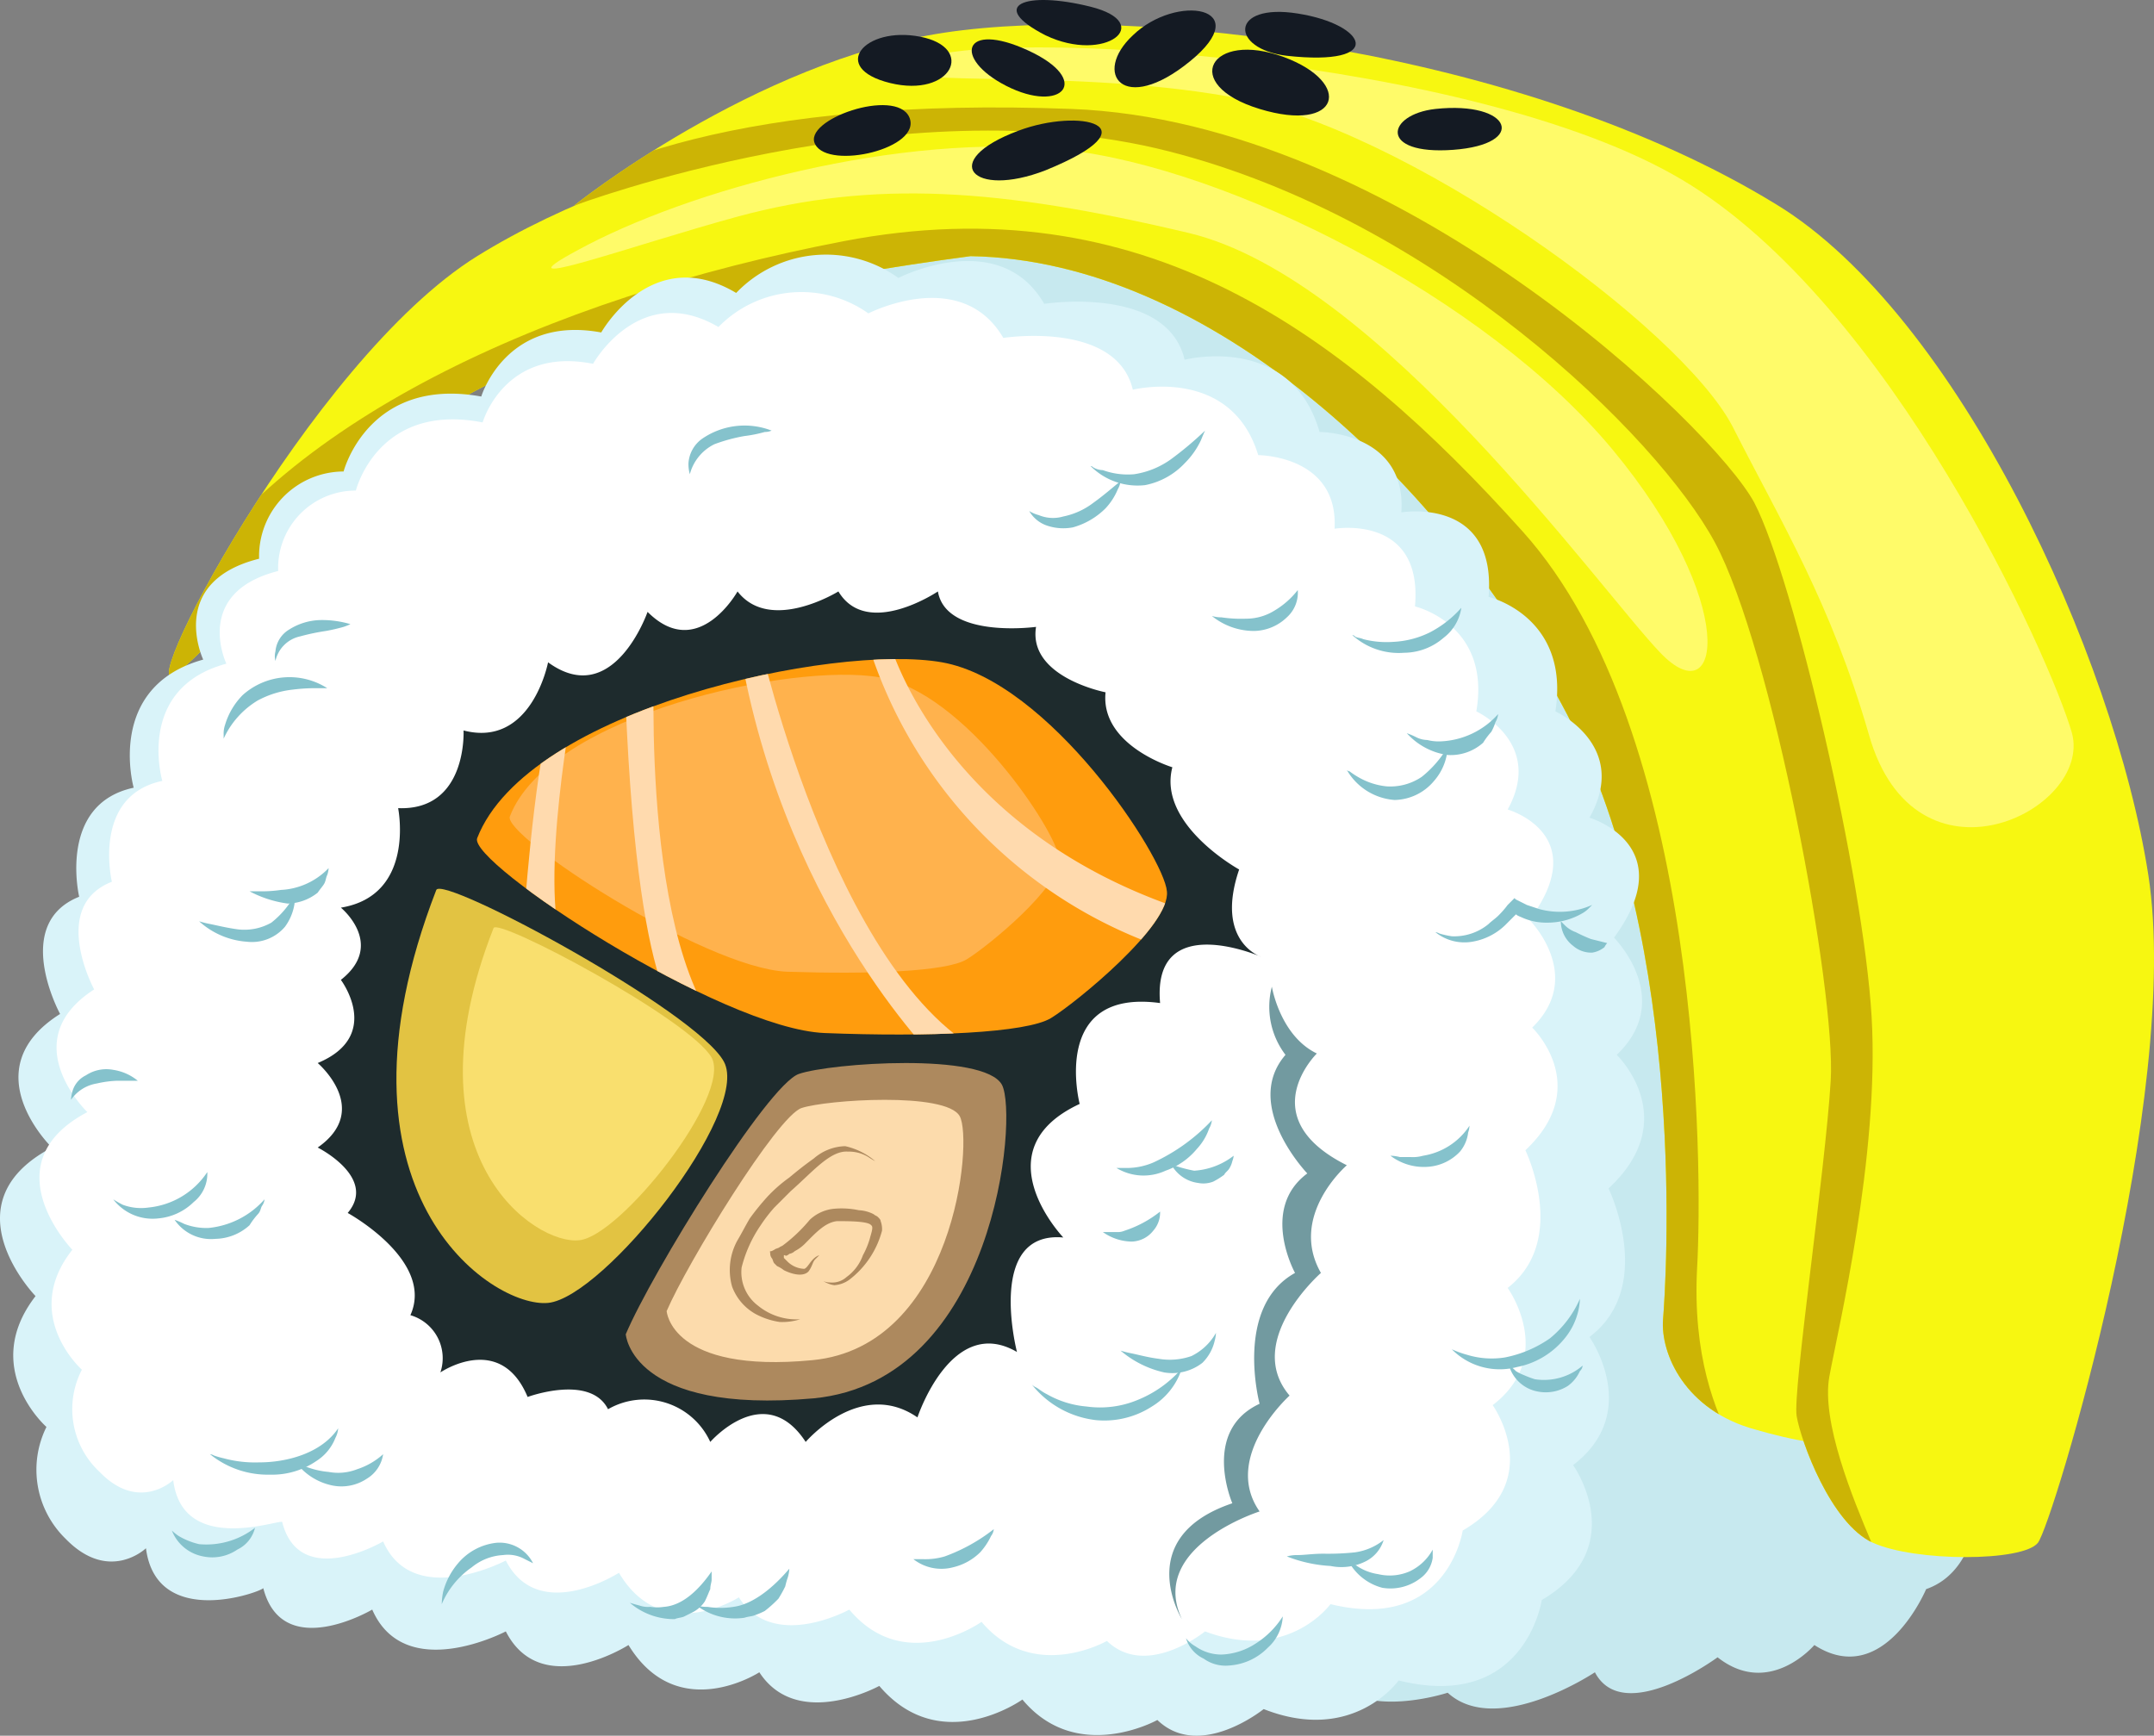<svg xmlns="http://www.w3.org/2000/svg" xmlns:xlink="http://www.w3.org/1999/xlink" viewBox="1617 304 158.025 127.347">
  <rect x="1617" y="304" width="158.025" height="127.347" fill="#808080" stroke="none"/>
  <defs>
    <style>
      .cls-1 {
        fill: #c7e9ef;
      }

      .cls-2 {
        fill: #f7f711;
      }

      .cls-3 {
        clip-path: url(#clip-path);
      }

      .cls-4 {
        fill: #ccb405;
      }

      .cls-5 {
        fill: #fffb69;
      }

      .cls-6 {
        clip-path: url(#clip-path-3);
      }

      .cls-7 {
        fill: #141a23;
      }

      .cls-8 {
        fill: #d9f3f9;
      }

      .cls-9 {
        fill: #fff;
      }

      .cls-10 {
        fill: #729aa0;
      }

      .cls-11 {
        fill: #85c2cc;
      }

      .cls-12 {
        fill: #1e2b2d;
      }

      .cls-13 {
        fill: #ff9c0d;
      }

      .cls-14 {
        clip-path: url(#clip-path-5);
      }

      .cls-15 {
        fill: #ffb24d;
      }

      .cls-16 {
        fill: #ffdaae;
      }

      .cls-17 {
        fill: #e2c342;
      }

      .cls-18 {
        fill: #f9df6e;
      }

      .cls-19 {
        fill: #ad895e;
      }

      .cls-20 {
        fill: #fcdbac;
      }
    </style>
    <clipPath id="clip-path">
      <path id="Path_503" data-name="Path 503" d="M13,49.3c-4,3.6,9.5-22.8,21.9-30.5S68.8,6.1,87.6,8.8s53,21.2,58.7,47.6-1.2,38.2-3.5,44.6-8.9,5.4-14.1,3.9c-5.2-1.4-7-5.6-6.8-8.1s1.9-27.2-7-44.3S88.6,19.1,71.1,18.8C23.5,25.1,24.2,39.7,13,49.3Z"/>
    </clipPath>
    <clipPath id="clip-path-3">
      <path id="Path_508" data-name="Path 508" d="M42,15.1s23.9-9,43.6-4S121.5,32,125.7,39.8s8.9,32.9,8.5,39.5-2.8,22.8-2.5,24.6,2.5,7.9,5.6,9.3,11,1.4,12.1,0,10.6-32.9,8.1-49-14-41.1-27.3-49.2C111.6,3.6,83.2.3,69.2,2.4S42,15.1,42,15.1Z"/>
    </clipPath>
    <clipPath id="clip-path-5">
      <path id="Path_560" data-name="Path 560" d="M34.9,61.5c-.7,1.8,17.9,14,25.5,14.3s14.8,0,16.6-1.1,8.8-6.8,8.5-9.3C85.3,62.9,76.9,50,69,48.6S38.6,52,34.9,61.5Z"/>
    </clipPath>
  </defs>
  <g id="Group_438" data-name="Group 438" transform="translate(1617.108 303.993)">
    <path id="Path_500" data-name="Path 500" class="cls-1" d="M50.8,20.5s6.7-6,13.7-5.2c0,0,8.4-3.6,12,1,0,0,5.3-2.8,9.4,1.1,0,0,8.6-2.7,10.2,1.7,0,0,6.9-.5,7.2,3.3,0,0,8.2-.8,8.4,3.3,0,0,10.1,1.8,10,6.9,0,0,8.6,0,8,4.7,0,0,8.6,1.8,8.2,7.4,0,0,6.9,3.7,5.9,8.6,0,0,3.9,2.5,2,5.9,0,0,3.3,6.5.5,10.6,0,0,4.3,1.8,1.1,5.9,0,0,3.3,8-.1,9.8,0,0,4.5,4.9-.2,9,0,0,3.5,4.3,0,7.8a5.251,5.251,0,0,1-2,6.5s.4,6.3-3.9,7.8c0,0-3.1,7.4-8.2,4.1,0,0-3.3,3.9-7.1.9,0,0-6.9,5.1-9,1.1,0,0-7.2,4.8-10.8,1.5,0,0-6.1,2-8.4-1-2.4-2.9,14.1-21.5,15.3-26.1,1.2-4.5-3.5-47.8-15.7-56.6S44.8,23.5,50.8,20.5Z"/>
    <g id="Group_388" data-name="Group 388">
      <g id="Group_383" data-name="Group 383">
        <path id="Path_501" data-name="Path 501" class="cls-2" d="M13,49.3c-4,3.6,9.5-22.8,21.9-30.5S68.8,6.1,87.6,8.8s53,21.2,58.7,47.6-1.2,38.2-3.5,44.6-8.9,5.4-14.1,3.9c-5.2-1.4-7-5.6-6.8-8.1s1.9-27.2-7-44.3S88.6,19.1,71.1,18.8C23.5,25.1,24.2,39.7,13,49.3Z"/>
        <g id="Group_381" data-name="Group 381" class="cls-3">
          <path id="Path_502" data-name="Path 502" class="cls-4" d="M127.7,108.7c3.4.9-4-2.8-3.3-15.7.4-7.2.4-39.3-12.8-54S83.7,13.5,61.8,17.7,20,31.1,12.3,44.6s5,2.8,6.5,1.2S53.7,22,68.8,21.9C83.9,21.7,117.6,56,118,69.7S118.2,106.2,127.7,108.7Z"/>
        </g>
        <g id="Group_382" data-name="Group 382" class="cls-3">
          <path id="Path_504" data-name="Path 504" class="cls-5" d="M42.2,18.4C50.4,13.9,66,9.7,78,11s30.9,10.8,40.2,22,8,19.6,3.5,14.9S101,20.4,87.1,17.1,64,13.2,54,15.9C46.3,18,36.1,21.7,42.2,18.4Z"/>
        </g>
      </g>
      <g id="Group_386" data-name="Group 386">
        <path id="Path_506" data-name="Path 506" class="cls-2" d="M42,15.1s23.9-9,43.6-4S121.5,32,125.7,39.8s8.9,32.9,8.5,39.5-2.8,22.8-2.5,24.6,2.5,7.9,5.6,9.3,11,1.4,12.1,0,10.6-32.9,8.1-49-14-41.1-27.3-49.2C111.6,3.6,83.2.3,69.2,2.4S42,15.1,42,15.1Z"/>
        <g id="Group_384" data-name="Group 384" class="cls-6">
          <path id="Path_507" data-name="Path 507" class="cls-4" d="M137.2,113.2c-1.4-3.3-3.7-8.9-3.1-12.2s3.7-16.2,3.1-26.4-5.7-32.1-8.6-37.7c-3-5.6-26.3-28-50.1-28.9s-36.1,3.9-41.8,8.7c1.3.3,7.9-.7,10.8-1.5S87,11,97.3,16.8,126,38.6,128.6,54.5s1.4,34.3,0,43,5.5,16,8.7,16.8"/>
        </g>
        <g id="Group_385" data-name="Group 385" class="cls-6">
          <path id="Path_509" data-name="Path 509" class="cls-5" d="M137,53.9c-2.8-9.7-6.4-15.5-10-22.6C123.2,24,103.1,9.4,90.1,7.1S62.7,6.8,67.5,4.4s40.5-.3,55.8,8.8,27,35,28.6,40.6C153.4,59.5,140.4,65.9,137,53.9Z"/>
        </g>
      </g>
      <g id="Group_387" data-name="Group 387">
        <path id="Path_511" data-name="Path 511" class="cls-7" d="M94.1,4.2c-5.4-2-7.7,2-1.8,3.8S99.2,6.1,94.1,4.2Z"/>
        <path id="Path_512" data-name="Path 512" class="cls-7" d="M59.7,10.6c-1-1.8,5.9-4.2,6.9-2C67.6,10.9,60.7,12.5,59.7,10.6Z"/>
        <path id="Path_513" data-name="Path 513" class="cls-7" d="M67.4,2.7c-4.1-.8-6.7,2.3-2.2,3.4S71.5,3.5,67.4,2.7Z"/>
        <path id="Path_514" data-name="Path 514" class="cls-7" d="M79.9.5C75.1-.7,72.3.4,76.6,2.6,81,4.7,84.7,1.7,79.9.5Z"/>
        <path id="Path_515" data-name="Path 515" class="cls-7" d="M73.7,6.3c-3.9-2-3.2-4.8,1.6-2.6S77.8,8.4,73.7,6.3Z"/>
        <path id="Path_516" data-name="Path 516" class="cls-7" d="M83,2.6C86.2-.5,92.1.5,87.2,4.5S80,5.4,83,2.6Z"/>
        <path id="Path_517" data-name="Path 517" class="cls-7" d="M74.6,9.6c4.5-1.7,10.1-.4,2,2.9C71.2,14.6,68.7,11.8,74.6,9.6Z"/>
        <path id="Path_518" data-name="Path 518" class="cls-7" d="M105.2,8c-3.6.4-4.2,3.4,1.3,3S110.8,7.4,105.2,8Z"/>
        <path id="Path_519" data-name="Path 519" class="cls-7" d="M94.3,4.1c-4.2-.5-4.2-3.9.8-3.1C100.2,1.8,101.6,4.9,94.3,4.1Z"/>
      </g>
    </g>
    <g id="Group_426" data-name="Group 426">
      <g id="Group_389" data-name="Group 389">
        <path id="Path_520" data-name="Path 520" class="cls-8" d="M10.6,113.6s-2.7,2.6-5.9-.7a7.062,7.062,0,0,1-1.4-8.2s-4.9-4.3-.8-9.6c0,0-6.6-6.8,1.2-10.9,0,0-5.9-5.7.6-9.8,0,0-3.6-6.6,1.4-8.6,0,0-1.6-6.8,4-8,0,0-2.1-7.4,5.1-9.4,0,0-2.7-5.7,4.1-7.4a6.222,6.222,0,0,1,6.2-6.4s1.8-7,10.1-5.5c0,0,1.8-6,8.8-4.7,0,0,3.7-6.6,9.9-2.9a9.113,9.113,0,0,1,11.9-1.1s7.4-3.8,10.7,1.9c0,0,9-1.4,10.3,4.1,0,0,7.8-2,9.9,5.3,0,0,6.4,0,6,5.9,0,0,7-1.2,6.4,6.2,0,0,6,1.4,4.9,8.4,0,0,5.5,2.5,2.5,7.8,0,0,6.8,2,1.8,8.8,0,0,4.5,4.5.2,8.6,0,0,4.9,4.7-.6,9.8,0,0,3.5,7.2-1.4,10.9,0,0,3.9,5.5-1.2,9.4,0,0,4.3,6-2.3,9.9,0,0-1.2,8.2-10.5,5.9,0,0-3.3,4.7-9.9,2.1,0,0-4.7,3.8-7.8.8,0,0-5.9,3.3-9.9-1.5,0,0-6,4.3-10.5-1,0,0-6,3.3-8.8-1,0,0-6,3.9-9.6-2,0,0-6.4,4.1-9-1,0,0-7.4,3.9-9.8-1.6,0,0-6.6,3.9-8-1.6C19.6,116.6,11.4,119.8,10.6,113.6Z"/>
        <path id="Path_521" data-name="Path 521" class="cls-9" d="M12.6,108.6s-2.5,2.4-5.4-.6a6.285,6.285,0,0,1-1.3-7.5s-4.5-4-.7-8.8c0,0-6.1-6.3,1.1-10.1,0,0-5.4-5.2.5-9,0,0-3.3-6.1,1.3-7.9,0,0-1.5-6.3,3.7-7.4,0,0-2-6.8,4.7-8.6,0,0-2.5-5.2,3.8-6.8A5.686,5.686,0,0,1,26,36s1.6-6.5,9.3-5c0,0,1.6-5.6,8.1-4.3,0,0,3.4-6.1,9.2-2.7a8.5,8.5,0,0,1,11-1s6.8-3.5,9.9,1.8c0,0,8.3-1.3,9.5,3.8,0,0,7.2-1.8,9.2,4.8,0,0,5.9,0,5.6,5.4,0,0,6.5-1.1,5.9,5.7,0,0,5.6,1.3,4.5,7.7,0,0,5,2.3,2.3,7.2,0,0,6.3,1.8,1.6,8.1,0,0,4.1,4.1.2,7.9,0,0,4.5,4.3-.5,9,0,0,3.2,6.6-1.3,10.1,0,0,3.6,5-1.1,8.6,0,0,4,5.6-2.2,9.2,0,0-1.1,7.5-9.7,5.4,0,0-3.1,4.3-9.2,2,0,0-4.3,3.5-7.2.7,0,0-5.4,3.1-9.2-1.4,0,0-5.6,4-9.7-.9,0,0-5.6,3.1-8.1-.9,0,0-5.6,3.6-8.8-1.8,0,0-5.9,3.8-8.3-.9,0,0-6.8,3.6-9-1.4,0,0-6.1,3.6-7.4-1.4C20.8,111.3,13.3,114.3,12.6,108.6Z"/>
        <path id="Path_522" data-name="Path 522" class="cls-10" d="M93.2,72.4s.6,3.6,3.3,4.9c0,0-4.8,4.7,2.2,8.2,0,0-4.3,3.7-1.9,7.9,0,0-5.7,5-2.3,9,0,0-5,4.5-2.2,8.5,0,0-8.2,2.6-5.7,7.9,0,0-3.7-6,3.7-8.5,0,0-2.3-5.3,2-7.3,0,0-1.9-7.1,2.6-9.6,0,0-2.6-4.7.9-7.3,0,0-4.8-5-1.6-8.7A5.821,5.821,0,0,1,93.2,72.4Z"/>
      </g>
      <g id="Group_425" data-name="Group 425">
        <g id="Group_418" data-name="Group 418">
          <g id="Group_390" data-name="Group 390">
            <path id="Path_523" data-name="Path 523" class="cls-11" d="M94.3,114.2a2.767,2.767,0,0,1,.8-.1c.5,0,1.1-.1,1.9-.1a18.484,18.484,0,0,0,2.3-.1,4.349,4.349,0,0,0,2.1-.9,2.6,2.6,0,0,1-1.4,1.6,3.949,3.949,0,0,1-2.5.3A10.3,10.3,0,0,1,94.3,114.2Z"/>
          </g>
          <g id="Group_391" data-name="Group 391">
            <path id="Path_524" data-name="Path 524" class="cls-11" d="M98.7,114.3a6.122,6.122,0,0,0,.6.5,3.8,3.8,0,0,0,1.7.7,3.66,3.66,0,0,0,2.3-.2,3.748,3.748,0,0,0,1.7-1.6v.6a2.232,2.232,0,0,1-.9,1.5,3.6,3.6,0,0,1-2.8.7A3.957,3.957,0,0,1,98.7,114.3Z"/>
          </g>
          <g id="Group_392" data-name="Group 392">
            <path id="Path_525" data-name="Path 525" class="cls-11" d="M86.9,120.2a2.3,2.3,0,0,0,.7.6,3.294,3.294,0,0,0,1.9.6,4.9,4.9,0,0,0,2.5-.8,6.365,6.365,0,0,0,2-2,3.286,3.286,0,0,1-1.1,2.3,4.343,4.343,0,0,1-2.8,1.3,2.746,2.746,0,0,1-1.9-.5A2.433,2.433,0,0,1,86.9,120.2Z"/>
          </g>
          <g id="Group_393" data-name="Group 393">
            <path id="Path_526" data-name="Path 526" class="cls-11" d="M106.4,99a7,7,0,0,0,1.1.4,6.166,6.166,0,0,0,2.8.2,8.668,8.668,0,0,0,3.3-1.4,7.727,7.727,0,0,0,2.2-2.9,4.531,4.531,0,0,1-.1.8,4.956,4.956,0,0,1-1.1,2.2,5.957,5.957,0,0,1-3.4,2A4.935,4.935,0,0,1,106.4,99Z"/>
          </g>
          <g id="Group_394" data-name="Group 394">
            <path id="Path_527" data-name="Path 527" class="cls-11" d="M110.6,100.2a2.22,2.22,0,0,1,.5.4,3.33,3.33,0,0,0,.6.3,6.891,6.891,0,0,0,.8.3,4.359,4.359,0,0,0,3.5-1,.619.619,0,0,1-.2.4,2.7,2.7,0,0,1-.9,1.1,3.035,3.035,0,0,1-2.2.4A2.7,2.7,0,0,1,110.6,100.2Z"/>
          </g>
          <g id="Group_395" data-name="Group 395">
            <path id="Path_528" data-name="Path 528" class="cls-11" d="M46.1,117.6s.3.1.7.2a1.949,1.949,0,0,0,.8.1,3.334,3.334,0,0,0,1,0c1.4-.1,2.6-1.3,3.5-2.6v.6c0,.2-.1.4-.1.7-.1.2-.2.5-.4.9a2.361,2.361,0,0,1-.9.8l-.6.3c-.2.1-.5.1-.7.2A4.971,4.971,0,0,1,46.1,117.6Z"/>
          </g>
          <g id="Group_396" data-name="Group 396">
            <path id="Path_529" data-name="Path 529" class="cls-11" d="M51,117.8a2.767,2.767,0,0,0,.8.1,6.017,6.017,0,0,0,1.9,0c1.5-.2,3-1.5,4.1-2.8a2.8,2.8,0,0,1-.1.6,6.374,6.374,0,0,0-.2.7,9.012,9.012,0,0,1-.5.9,9.016,9.016,0,0,1-1,.9,4.876,4.876,0,0,1-.7.3c-.2.1-.5.1-.8.2A4.665,4.665,0,0,1,51,117.8Z"/>
          </g>
          <g id="Group_397" data-name="Group 397">
            <path id="Path_530" data-name="Path 530" class="cls-11" d="M66.9,114.4h.7a4.97,4.97,0,0,0,1.6-.2,12.991,12.991,0,0,0,3.6-2,1.01,1.01,0,0,1-.2.5,4.877,4.877,0,0,1-.8,1.2,4.2,4.2,0,0,1-2,1.1A3.344,3.344,0,0,1,66.9,114.4Z"/>
          </g>
          <g id="Group_398" data-name="Group 398">
            <path id="Path_531" data-name="Path 531" class="cls-11" d="M32.3,117.7a5.1,5.1,0,0,1,.1-.9,5.329,5.329,0,0,1,1.1-2.1,4.28,4.28,0,0,1,2.8-1.5,2.75,2.75,0,0,1,2.7,1.5l-.6-.3a2.559,2.559,0,0,0-1.6-.3,3.958,3.958,0,0,0-2.3.9A6.268,6.268,0,0,0,32.3,117.7Z"/>
          </g>
          <g id="Group_399" data-name="Group 399">
            <path id="Path_532" data-name="Path 532" class="cls-11" d="M15.3,106.7a.774.774,0,0,1,.3.1,6.373,6.373,0,0,0,.7.2,8.8,8.8,0,0,0,2.6.3c2.1,0,4.6-.7,5.8-2.5a1.727,1.727,0,0,1-.2.7,3.521,3.521,0,0,1-1.4,1.7,5.72,5.72,0,0,1-3.4,1A6.718,6.718,0,0,1,15.3,106.7Z"/>
          </g>
          <g id="Group_400" data-name="Group 400">
            <path id="Path_533" data-name="Path 533" class="cls-11" d="M21.6,107.3a.31.31,0,0,1,.2.1c.1.1.3.1.5.2a6.073,6.073,0,0,0,1.7.4,3.8,3.8,0,0,0,2.1-.2,5.243,5.243,0,0,0,1.9-1.1,2.523,2.523,0,0,1-1.2,1.8,3.355,3.355,0,0,1-2.5.5A4.463,4.463,0,0,1,21.6,107.3Z"/>
          </g>
          <g id="Group_401" data-name="Group 401">
            <path id="Path_534" data-name="Path 534" class="cls-11" d="M12.5,112.3a3.61,3.61,0,0,0,.5.4,5.213,5.213,0,0,0,1.5.6,5.809,5.809,0,0,0,4.1-1.2,2.387,2.387,0,0,1-1.3,1.6,3.25,3.25,0,0,1-2.5.5A3.067,3.067,0,0,1,12.5,112.3Z"/>
          </g>
          <g id="Group_402" data-name="Group 402">
            <path id="Path_535" data-name="Path 535" class="cls-11" d="M12.7,89.5a5.946,5.946,0,0,1,.7.3,4.5,4.5,0,0,0,1.8.3A6.3,6.3,0,0,0,19.3,88a1.01,1.01,0,0,1-.2.5c-.1.2-.1.4-.3.6a5.547,5.547,0,0,0-.6.8,3.819,3.819,0,0,1-2.5,1A3.229,3.229,0,0,1,12.7,89.5Z"/>
          </g>
          <g id="Group_403" data-name="Group 403">
            <path id="Path_536" data-name="Path 536" class="cls-11" d="M8.2,88a7.235,7.235,0,0,0,.7.4,3.854,3.854,0,0,0,1.9.2A5.857,5.857,0,0,0,15.1,86a2.652,2.652,0,0,1-1,2.2,4.228,4.228,0,0,1-2.6,1.2A3.632,3.632,0,0,1,8.2,88Z"/>
          </g>
          <g id="Group_404" data-name="Group 404">
            <path id="Path_537" data-name="Path 537" class="cls-11" d="M14.5,67.6a7.347,7.347,0,0,0,.8.2c.5.1,1.3.3,2.1.4a4.025,4.025,0,0,0,2.4-.5,6.684,6.684,0,0,0,1.7-2v.6a3.82,3.82,0,0,1-.7,1.7A3.181,3.181,0,0,1,18,69.1,5.823,5.823,0,0,1,14.5,67.6Z"/>
          </g>
          <g id="Group_405" data-name="Group 405">
            <path id="Path_538" data-name="Path 538" class="cls-11" d="M18.2,65.4h.7a9.735,9.735,0,0,0,1.6-.1A5.2,5.2,0,0,0,24,63.7a1.75,1.75,0,0,1-.1.5c-.1.2-.1.4-.2.6s-.3.4-.5.7a3.64,3.64,0,0,1-2.2.8A8.274,8.274,0,0,1,18.2,65.4Z"/>
          </g>
          <g id="Group_406" data-name="Group 406">
            <path id="Path_539" data-name="Path 539" class="cls-11" d="M16.3,54.2v-.3a1.952,1.952,0,0,1,.1-.7A5.225,5.225,0,0,1,17.7,51a5.142,5.142,0,0,1,6.2-.5h-.7a12.827,12.827,0,0,0-1.8.1,7.032,7.032,0,0,0-2.6.8A6.345,6.345,0,0,0,16.3,54.2Z"/>
          </g>
          <g id="Group_407" data-name="Group 407">
            <path id="Path_540" data-name="Path 540" class="cls-11" d="M20.1,48.5a1.36,1.36,0,0,1,0-.7,2.072,2.072,0,0,1,1-1.6,4.45,4.45,0,0,1,2.3-.7,7.316,7.316,0,0,1,2.2.3,4.205,4.205,0,0,1-.5.2,13.044,13.044,0,0,1-1.3.3,16.247,16.247,0,0,0-1.9.4A2.355,2.355,0,0,0,20.1,48.5Z"/>
          </g>
          <g id="Group_408" data-name="Group 408">
            <path id="Path_541" data-name="Path 541" class="cls-11" d="M5.1,80.7a2.8,2.8,0,0,1,.1-.6,1.876,1.876,0,0,1,1-1.2,2.715,2.715,0,0,1,2-.4,3.7,3.7,0,0,1,1.8.8H8.5a7.719,7.719,0,0,0-1.5.2A2.85,2.85,0,0,0,5.1,80.7Z"/>
          </g>
          <g id="Group_409" data-name="Group 409">
            <path id="Path_542" data-name="Path 542" class="cls-11" d="M50.5,34.8a2.767,2.767,0,0,1-.1-.8,2.392,2.392,0,0,1,1-1.8,5.488,5.488,0,0,1,5.1-.6,1.213,1.213,0,0,1-.5.1,9.591,9.591,0,0,1-1.5.3,12.3,12.3,0,0,0-2.2.6A3.425,3.425,0,0,0,50.5,34.8Z"/>
          </g>
          <g id="Group_410" data-name="Group 410">
            <path id="Path_543" data-name="Path 543" class="cls-11" d="M75.4,37.5a2.489,2.489,0,0,0,.7.3,2.7,2.7,0,0,0,1.8.1,5.4,5.4,0,0,0,2.2-1c.7-.5,1.4-1.1,2-1.6a1.548,1.548,0,0,1-.2.6,4.637,4.637,0,0,1-.9,1.4,5.439,5.439,0,0,1-2.4,1.4,3.732,3.732,0,0,1-1.8-.1A2.388,2.388,0,0,1,75.4,37.5Z"/>
          </g>
          <g id="Group_411" data-name="Group 411">
            <path id="Path_544" data-name="Path 544" class="cls-11" d="M79.9,34.2a.31.31,0,0,1,.2.1,1.445,1.445,0,0,0,.7.2,5.359,5.359,0,0,0,2.3.3,6.192,6.192,0,0,0,2.7-1.1,25.247,25.247,0,0,0,2.5-2.1s-.1.2-.3.7A5.95,5.95,0,0,1,86.8,34a5.4,5.4,0,0,1-2.9,1.6A4.865,4.865,0,0,1,79.9,34.2Z"/>
          </g>
          <g id="Group_412" data-name="Group 412">
            <path id="Path_545" data-name="Path 545" class="cls-11" d="M88.8,45.2a2.442,2.442,0,0,0,.7.1,9.723,9.723,0,0,0,1.8.1,3.936,3.936,0,0,0,2.1-.6,6.122,6.122,0,0,0,1.7-1.5,2.429,2.429,0,0,1-.8,2,3.55,3.55,0,0,1-2.4,1A4.908,4.908,0,0,1,88.8,45.2Z"/>
          </g>
          <g id="Group_413" data-name="Group 413">
            <path id="Path_546" data-name="Path 546" class="cls-11" d="M99.1,46.6a.31.31,0,0,1,.2.1c.1.1.4.1.6.2a6.841,6.841,0,0,0,2.2.2,6.765,6.765,0,0,0,2.7-.7,7.976,7.976,0,0,0,2.3-1.8,3.376,3.376,0,0,1-1.3,2.2,4.466,4.466,0,0,1-2.9,1.1A5.066,5.066,0,0,1,99.1,46.6Z"/>
          </g>
          <g id="Group_414" data-name="Group 414">
            <path id="Path_547" data-name="Path 547" class="cls-11" d="M103.1,53.8a5.946,5.946,0,0,1,.7.3,1.884,1.884,0,0,0,.8.2,3.4,3.4,0,0,0,1,.1,5.978,5.978,0,0,0,4.2-2,1.548,1.548,0,0,1-.2.6,3.629,3.629,0,0,1-.3.7,5.547,5.547,0,0,0-.6.8,3.573,3.573,0,0,1-2.6.9A4.958,4.958,0,0,1,103.1,53.8Z"/>
          </g>
          <g id="Group_415" data-name="Group 415">
            <path id="Path_548" data-name="Path 548" class="cls-11" d="M98.7,56.5a.349.349,0,0,0,.2.1,5.923,5.923,0,0,0,.6.4,5.166,5.166,0,0,0,2.1.7,4.1,4.1,0,0,0,2.6-.7,7.939,7.939,0,0,0,1.9-2.2,4.039,4.039,0,0,1-1,2.5,3.854,3.854,0,0,1-2.9,1.4A4.416,4.416,0,0,1,98.7,56.5Z"/>
          </g>
          <g id="Group_416" data-name="Group 416">
            <path id="Path_549" data-name="Path 549" class="cls-11" d="M105.2,68.4a.774.774,0,0,1,.3.1,6.374,6.374,0,0,0,.9.2,3.962,3.962,0,0,0,2.7-.9c.2-.2.5-.4.7-.6a6.529,6.529,0,0,0,.7-.8l.4-.4.1-.1.1.1.2.1.6.3.9.3a5.8,5.8,0,0,0,3.9-.3l-.2.2a2.181,2.181,0,0,1-.5.4,5.075,5.075,0,0,1-2.6.7,4.333,4.333,0,0,1-1.9-.4c-.5-.2-.3-.2-.4-.2l-.8.8a4.562,4.562,0,0,1-2.4,1.2A3.391,3.391,0,0,1,105.2,68.4Z"/>
          </g>
          <g id="Group_417" data-name="Group 417">
            <path id="Path_550" data-name="Path 550" class="cls-11" d="M114.4,67.6l.3.3a2.177,2.177,0,0,0,.8.5,11.731,11.731,0,0,0,1.1.5l1.2.3a1.238,1.238,0,0,0-.2.3,1.884,1.884,0,0,1-.9.4,2.018,2.018,0,0,1-1.4-.5A2.269,2.269,0,0,1,114.4,67.6Z"/>
          </g>
        </g>
        <g id="Group_419" data-name="Group 419">
          <path id="Path_551" data-name="Path 551" class="cls-11" d="M80.8,90.4h1a1.268,1.268,0,0,0,.6-.1A8.3,8.3,0,0,0,85,88.9a2,2,0,0,1-.5,1.4,2.078,2.078,0,0,1-1.6.8A3.746,3.746,0,0,1,80.8,90.4Z"/>
        </g>
        <g id="Group_420" data-name="Group 420">
          <path id="Path_552" data-name="Path 552" class="cls-11" d="M81.8,85.7h.8a4.979,4.979,0,0,0,1.9-.4,13.79,13.79,0,0,0,4.3-3.1,1.548,1.548,0,0,1-.2.6,4.184,4.184,0,0,1-.9,1.5,5.207,5.207,0,0,1-2.3,1.6A3.841,3.841,0,0,1,81.8,85.7Z"/>
        </g>
        <g id="Group_421" data-name="Group 421">
          <path id="Path_553" data-name="Path 553" class="cls-11" d="M85.8,85.4a4.2,4.2,0,0,0,.5.2,10.379,10.379,0,0,0,1.2.3,5.262,5.262,0,0,0,2.9-1.1,1.577,1.577,0,0,1-.1.4,1.689,1.689,0,0,1-.2.5c-.1.2-.3.3-.4.5a5.582,5.582,0,0,1-.8.5,1.986,1.986,0,0,1-1.1.1A2.624,2.624,0,0,1,85.8,85.4Z"/>
        </g>
        <g id="Group_422" data-name="Group 422">
          <path id="Path_554" data-name="Path 554" class="cls-11" d="M75.6,101.6a1.238,1.238,0,0,0,.3.2c.2.1.4.3.8.5a7.087,7.087,0,0,0,2.9.9,7.184,7.184,0,0,0,3.8-.5,8.5,8.5,0,0,0,3.2-2.3,5.053,5.053,0,0,1-2.2,2.8,6.427,6.427,0,0,1-4.1,1A7.032,7.032,0,0,1,75.6,101.6Z"/>
        </g>
        <g id="Group_423" data-name="Group 423">
          <path id="Path_555" data-name="Path 555" class="cls-11" d="M82.1,99.1a7.348,7.348,0,0,0,.8.2c.5.1,1.2.3,2,.4a4.826,4.826,0,0,0,2.4-.2,4.16,4.16,0,0,0,1.8-1.7,2.8,2.8,0,0,1-.1.6,3.3,3.3,0,0,1-.9,1.6,3.6,3.6,0,0,1-2.8.7A7.438,7.438,0,0,1,82.1,99.1Z"/>
        </g>
        <g id="Group_424" data-name="Group 424">
          <path id="Path_556" data-name="Path 556" class="cls-11" d="M101.9,84.8a3.2,3.2,0,0,1,.7.1h.8a2.769,2.769,0,0,0,.9-.1,5,5,0,0,0,3.4-2.2,1.75,1.75,0,0,1-.1.5,2.659,2.659,0,0,1-.6,1.4,3.556,3.556,0,0,1-2.2,1.1A4.046,4.046,0,0,1,101.9,84.8Z"/>
        </g>
      </g>
    </g>
    <g id="Group_437" data-name="Group 437">
      <path id="Path_557" data-name="Path 557" class="cls-12" d="M85,73.6c-8.1-1.1-5.9,7.4-5.9,7.4-7.3,3.4-1.2,9.8-1.2,9.8-5.7-.5-3.4,8.4-3.4,8.4-4.8-2.8-7.3,4.8-7.3,4.8-4.2-2.9-8.2,1.8-8.2,1.8-3-4.6-7,0-7,0a5.32,5.32,0,0,0-7.5-2.4c-1.3-2.6-5.9-.9-5.9-.9-2-4.8-6.4-1.8-6.4-1.8A3.286,3.286,0,0,0,30,96.5c1.8-4-4.6-7.5-4.6-7.5,2.2-2.6-2.2-4.8-2.2-4.8,4-2.8,0-6.2,0-6.2,4.8-2,1.7-6.1,1.7-6.1,3.3-2.6,0-5.3,0-5.3,5.5-.9,4.2-7.3,4.2-7.3,5.1.2,4.8-5.7,4.8-5.7,5,1.3,6.2-5,6.2-5,4.8,3.5,7.3-3.7,7.3-3.7,3.7,3.7,6.6-1.5,6.6-1.5,2.4,3.1,7.4,0,7.4,0,2.1,3.5,7.3,0,7.3,0,.6,3.5,7.2,2.6,7.2,2.6-.6,3.7,5.1,4.8,5.1,4.8-.4,3.9,4.9,5.5,4.9,5.5-1.1,4.2,4.9,7.5,4.9,7.5-1.8,5.3,1.6,6.4,1.6,6.4S84.4,66.7,85,73.6Z"/>
      <g id="Group_432" data-name="Group 432">
        <path id="Path_558" data-name="Path 558" class="cls-13" d="M34.9,61.5c-.7,1.8,17.9,14,25.5,14.3s14.8,0,16.6-1.1,8.8-6.8,8.5-9.3C85.3,62.9,76.9,50,69,48.6S38.6,52,34.9,61.5Z"/>
        <g id="Group_427" data-name="Group 427" class="cls-14">
          <path id="Path_559" data-name="Path 559" class="cls-15" d="M37.3,59.9C36.7,61.3,51.5,71,57.6,71.3c6.1.2,11.7,0,13.2-.9s7-5.4,6.8-7.4S70.7,50.8,64.4,49.7,40.2,52.4,37.3,59.9Z"/>
        </g>
        <g id="Group_428" data-name="Group 428" class="cls-14">
          <path id="Path_561" data-name="Path 561" class="cls-16" d="M65.1,47S69,61.7,88.5,67.3l-2.8,2.4A34.419,34.419,0,0,1,63.5,47h1.6Z"/>
        </g>
        <g id="Group_429" data-name="Group 429" class="cls-14">
          <path id="Path_563" data-name="Path 563" class="cls-16" d="M55.6,47s6,26.9,18.1,31l-4.7.2S57.8,67.5,54.3,48.4Z"/>
        </g>
        <g id="Group_430" data-name="Group 430" class="cls-14">
          <path id="Path_565" data-name="Path 565" class="cls-16" d="M47.9,48.3s-1.2,23.5,6.4,28.9l-4.1-2.1s-3.7-.4-4.5-26Z"/>
        </g>
        <g id="Group_431" data-name="Group 431" class="cls-14">
          <path id="Path_567" data-name="Path 567" class="cls-16" d="M42,51.2s-2.6,13.5-.8,18.5l-2.9-1.9s.7-10.7,2-15.4Z"/>
        </g>
      </g>
      <g id="Group_433" data-name="Group 433">
        <path id="Path_569" data-name="Path 569" class="cls-17" d="M31.9,65.3C32.4,64.2,51,74.2,53,77.9S44.2,95.2,40.1,95.6,23.3,87.5,31.9,65.3Z"/>
        <path id="Path_570" data-name="Path 570" class="cls-18" d="M36.1,68.1c.3-.8,14.4,6.7,16,9.5,1.5,2.8-6.7,13.1-9.7,13.4C39.2,91.4,29.5,84.9,36.1,68.1Z"/>
      </g>
      <g id="Group_436" data-name="Group 436">
        <path id="Path_571" data-name="Path 571" class="cls-19" d="M45.8,97.9c1.9-4.5,10.4-18.3,12.7-19.1s13.6-1.6,14.9.8c1.2,2.3-.5,21.7-13.8,23C46.2,103.8,45.8,97.9,45.8,97.9Z"/>
        <path id="Path_572" data-name="Path 572" class="cls-20" d="M48.8,96.2c1.5-3.5,8.1-14.3,9.9-14.9s10.6-1.2,11.6.6-.4,16.9-10.8,17.9S48.8,96.2,48.8,96.2Z"/>
        <g id="Group_434" data-name="Group 434">
          <path id="Path_573" data-name="Path 573" class="cls-19" d="M64.1,85.2a5.2,5.2,0,0,1-.5-.3,2.7,2.7,0,0,0-1.5-.4c-1.3-.1-2.6,1.5-4.2,2.9l-1.2,1.2a11.318,11.318,0,0,0-1,1.3A9.58,9.58,0,0,0,54.3,93a3.075,3.075,0,0,0,1.2,2.8,4.452,4.452,0,0,0,3.1,1,4.422,4.422,0,0,1-1.5.2,5.4,5.4,0,0,1-1.8-.6,3.817,3.817,0,0,1-1.7-2A4.484,4.484,0,0,1,54,91c.3-.5.6-1.1.9-1.6a18.259,18.259,0,0,1,1.3-1.6,10.7,10.7,0,0,1,1.6-1.4c.6-.5,1.1-.9,1.8-1.4a3.641,3.641,0,0,1,2.3-.9A5.082,5.082,0,0,1,64.1,85.2Z"/>
        </g>
        <g id="Group_435" data-name="Group 435">
          <path id="Path_574" data-name="Path 574" class="cls-19" d="M60.3,94a1.213,1.213,0,0,0,.5.1,1.574,1.574,0,0,0,1.2-.4,3.39,3.39,0,0,0,1.2-1.6,6.117,6.117,0,0,0,.5-1.2c.1-.4.3-.9.1-1-.2-.3-1.7-.3-2.5-.3-.9.1-1.6.9-2.4,1.7a3.039,3.039,0,0,1-.7.5.758.758,0,0,1-.4.2c-.1.1-.3.2-.3.1h-.1v.2l.1.1.2.2a1.845,1.845,0,0,0,1.2.5c.3-.1.5-.8,1.1-1l-.3.3c-.2.2-.2.5-.5.9-.4.4-1.2.2-1.8-.1a2.186,2.186,0,0,0-.5-.3l-.2-.2c-.1-.1-.1-.3-.2-.4a.6.6,0,0,1-.1-.4c-.1-.1.1-.1.1-.1l.2-.1c.1-.1.3-.1.4-.2l.2-.1a11.411,11.411,0,0,0,2-1.9,3.013,3.013,0,0,1,1.7-.8,6.079,6.079,0,0,1,1.9.1,2.607,2.607,0,0,1,1.1.3c.1.1.2.1.3.2s.2.2.2.3a1.7,1.7,0,0,1,.1.7,6.67,6.67,0,0,1-2.4,3.6,2.1,2.1,0,0,1-1.1.4A2,2,0,0,1,60.3,94Z"/>
        </g>
      </g>
    </g>
  </g>
</svg>
